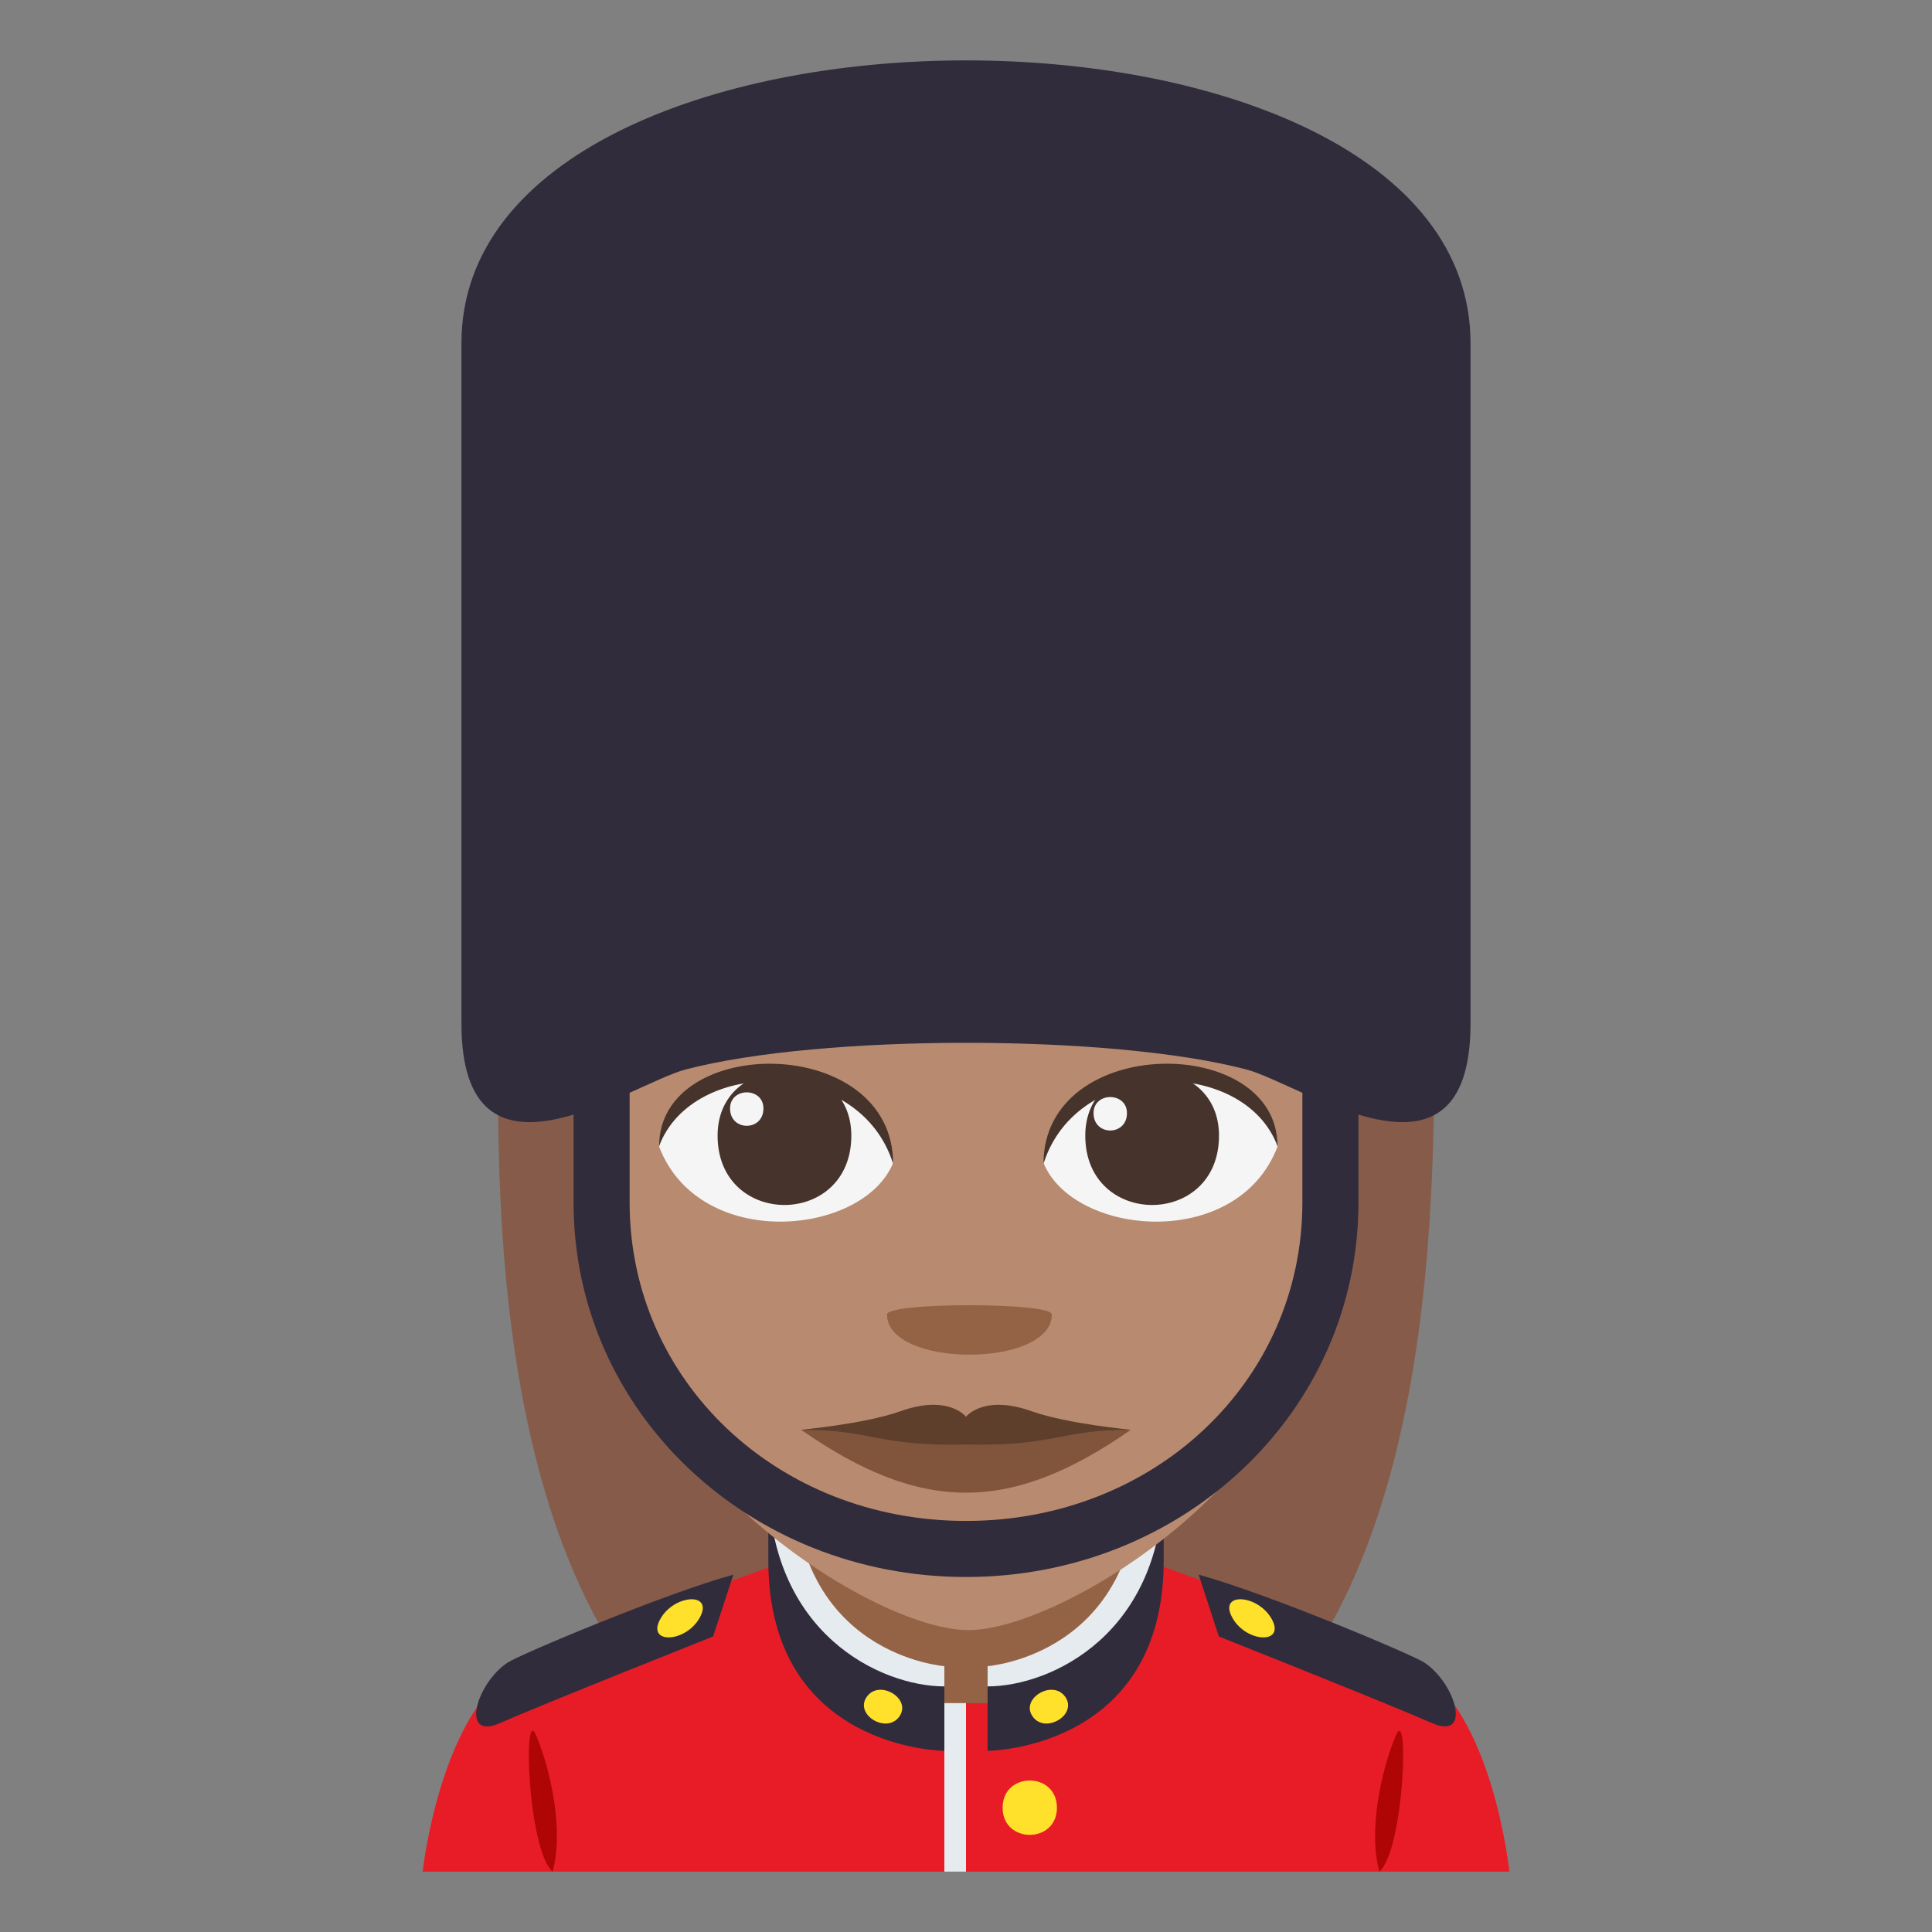 <?xml version="1.0" encoding="utf-8"?>
<!-- Generator: Adobe Illustrator 15.0.0, SVG Export Plug-In . SVG Version: 6.00 Build 0)  -->
<!DOCTYPE svg PUBLIC "-//W3C//DTD SVG 1.1//EN" "http://www.w3.org/Graphics/SVG/1.1/DTD/svg11.dtd">
<svg version="1.1" id="Layer_1" xmlns="http://www.w3.org/2000/svg" xmlns:xlink="http://www.w3.org/1999/xlink" x="0px" y="0px"
	 width="64px" height="64px" viewBox="0 0 64 64" enable-background="new 0 0 64 64" xml:space="preserve">
<rect x="0" y="0" width="64" height="64" fill="#808080" stroke="none"/>
<path fill="#875B49" d="M31.959,18.005c-9.984,0-15.459,7.973-15.459,16.508v2.334c0.08,8.455,1.368,23.975,15.459,23.975
	c14.09,0,15.379-15.439,15.541-23.975v-2.334C47.5,25.978,42.023,18.005,31.959,18.005z"/>
<path fill="#E81C27" d="M17.192,55.209c1.8-1.002,9.271-3.646,9.271-3.646h11.132c0,0,7.465,2.639,9.254,3.645
	C49.453,56.662,50,62,50,62H14C14,62,14.581,56.66,17.192,55.209z"/>
<path fill="#302C3B" d="M39.707,52.162l0.67,2.049c0,0,5.711,2.271,7.057,2.867c1.336,0.592,0.795-1.316-0.256-2.006
	C46.785,54.813,42.031,52.805,39.707,52.162z"/>
<path fill="#FFE12C" d="M42.135,53.646c0.439,0.818-0.82,0.777-1.295-0.027C40.311,52.725,41.674,52.795,42.135,53.646z"/>
<path fill="#302C3B" d="M24.294,52.162l-0.672,2.049c0,0-5.71,2.271-7.057,2.867c-1.335,0.592-0.794-1.316,0.256-2.006
	C17.214,54.813,21.969,52.805,24.294,52.162z"/>
<path fill="#FFE12C" d="M21.866,53.646c-0.441,0.818,0.818,0.777,1.295-0.027C23.69,52.725,22.326,52.795,21.866,53.646z"/>
<path fill="#B00505" d="M18.304,62c0.384-1.342-0.066-3.389-0.545-4.516C17.313,56.436,17.481,61.262,18.304,62z"/>
<path fill="#B00505" d="M46.242,57.484c-0.48,1.127-0.93,3.174-0.547,4.516C46.518,61.262,46.686,56.436,46.242,57.484z"/>
<rect x="31.283" y="55.746" fill="#E6EBEF" width="0.717" height="6.254"/>
<path fill="#FFE12C" d="M35.012,59.883c0,1.199-1.799,1.199-1.799,0C33.213,58.682,35.012,58.682,35.012,59.883z"/>
<path fill="#946346" d="M26.126,54.098l5.157,2.32h1.432c0,0,5.379-0.854,5.379-6.881L26.126,46V54.098z"/>
<path fill="#302C3B" d="M25.452,51.699c0-0.652,0-1.881,0-2.699c0-0.203,0.828-0.189,0.828-0.189
	c-0.514,6.322,5.003,6.381,5.003,6.381v2.807C31.283,57.998,25.452,57.975,25.452,51.699z"/>
<path fill="#E6EBEF" d="M25.452,49c0-0.203,0.828-0.189,0.828-0.189c0,6.029,5.003,6.381,5.003,6.381v0.672
	C29.188,55.863,25.452,54.127,25.452,49z"/>
<path fill="#FFE12C" d="M29.793,56.861c-0.418,0.592-1.5-0.059-1.08-0.652C29.131,55.617,30.211,56.271,29.793,56.861z"/>
<path fill="#302C3B" d="M38.549,51.699c0-0.652,0-1.881,0-2.699c0-0.203-0.828-0.189-0.828-0.189
	c0.498,6.25-5.006,6.381-5.006,6.381v2.807C32.715,57.998,38.549,57.975,38.549,51.699z"/>
<path fill="#E6EBEF" d="M38.549,49c0-0.203-0.828-0.189-0.828-0.189c0,6.029-5.006,6.381-5.006,6.381v0.672
	C34.813,55.863,38.549,54.127,38.549,49z"/>
<path fill="#FFE12C" d="M34.207,56.861c0.418,0.592,1.5-0.059,1.08-0.652C34.869,55.617,33.789,56.271,34.207,56.861z"/>
<path fill="#B88A6F" d="M43.164,35.357c-1.67-3.938-4.73-8.208-4.73-8.208c-11.201,6.731-20.67,3.353-18.041,16.109
	C21.641,49.311,29.128,54,32.078,54c2.947,0,10.625-4.652,11.682-10.741C44.373,39.732,43.941,37.19,43.164,35.357z"/>
<path fill="#F5F5F5" d="M42.318,37.988c-1.334,3.473-6.758,2.963-7.751,0.535C35.322,34.619,41.586,34.286,42.318,37.988z"/>
<path fill="#45332C" d="M35.951,37.619c0,3.063,4.43,3.063,4.43,0C40.381,34.775,35.951,34.775,35.951,37.619z"/>
<path fill="#45332C" d="M42.318,37.964c0-3.729-7.751-3.729-7.751,0.589C35.676,35.01,41.21,35.01,42.318,37.964z"/>
<path fill="#F5F5F5" d="M21.835,37.988c1.333,3.473,6.758,2.963,7.751,0.535C28.83,34.619,22.568,34.286,21.835,37.988z"/>
<path fill="#45332C" d="M28.201,37.619c0,3.063-4.43,3.063-4.43,0C23.771,34.775,28.201,34.775,28.201,37.619z"/>
<path fill="#45332C" d="M21.835,37.964c0-3.728,7.751-3.728,7.751,0.588C28.479,35.01,22.942,35.01,21.835,37.964z"/>
<path fill="#F5F5F5" d="M36.225,36.874c0,0.767,1.107,0.767,1.107,0C37.332,36.164,36.225,36.164,36.225,36.874z"/>
<path fill="#F5F5F5" d="M25.29,36.719c0,0.766-1.106,0.766-1.106,0C24.184,36.008,25.29,36.008,25.29,36.719z"/>
<path fill="#946346" d="M34.844,43.543c0,1.777-5.461,1.777-5.461,0C29.383,43.135,34.844,43.135,34.844,43.543z"/>
<path fill="#302C3B" d="M43.143,31.715v8.119c0,5.916-4.895,10.549-11.143,10.549c-6.247,0-11.143-4.633-11.143-10.549v-8.119H19
	v8.119c0,6.941,5.821,12.406,13,12.406c7.178,0,13-5.465,13-12.406v-8.119H43.143z"/>
<path fill="#302C3B" d="M48.713,33.898c0,5.996-5.576,2.018-7.426,1.529c-4.492-1.178-14.08-1.176-18.573,0
	c-1.848,0.488-7.428,4.467-7.428-1.529V11.371c0-12.494,33.427-12.494,33.427,0V33.898z"/>
<path fill="#80553C" d="M32,47.44c-1.785-0.21-3.613-0.238-5.456-0.072c3.979,2.771,6.931,2.771,10.911,0
	C35.614,47.202,33.786,47.23,32,47.44z"/>
<path fill="#5E3F2C" d="M34.175,46.75c-1.606-0.576-2.186,0.193-2.175,0.184c0.012,0.01-0.569-0.76-2.174-0.184
	c-1.232,0.432-3.282,0.602-3.282,0.618c2.239-0.03,2.569,0.562,5.456,0.483c2.889,0.078,3.218-0.514,5.455-0.483
	C37.457,47.352,35.406,47.182,34.175,46.75z"/>
</svg>
